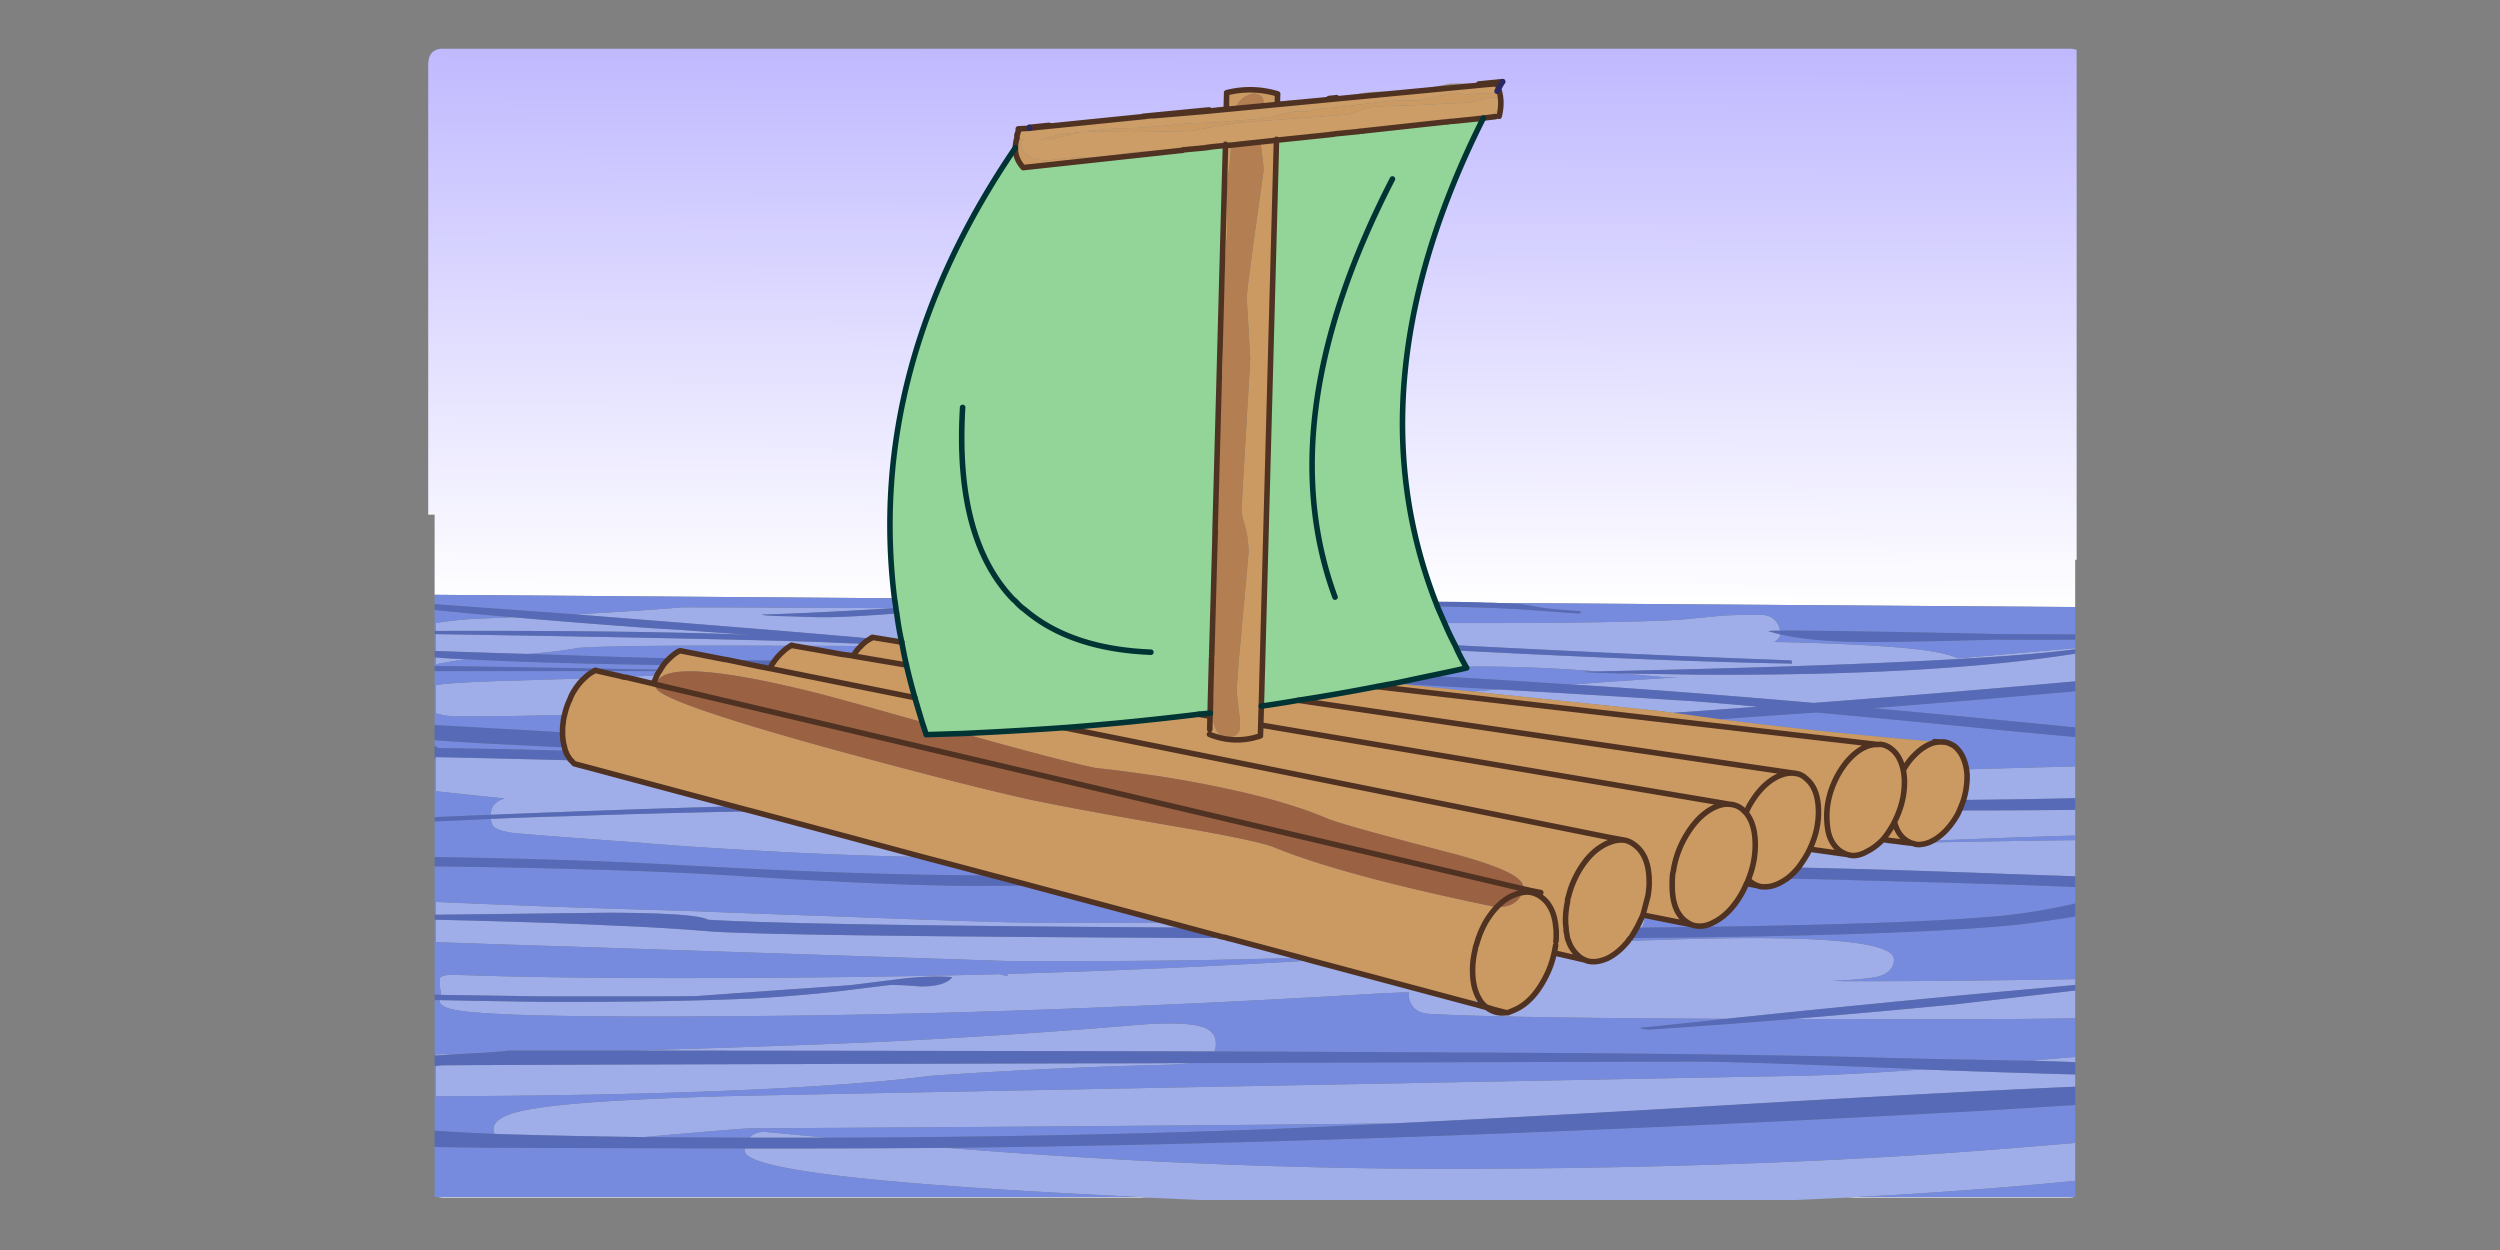 <svg xmlns="http://www.w3.org/2000/svg" width="900" height="450" viewBox="0 0 900 450"><rect x="0" y="0" width="900" height="450" fill="#808080" stroke="none"/><g><linearGradient id="a" gradientUnits="userSpaceOnUse" x1="422.607" y1="452.967" x2="420.142" y2="-142.88" gradientTransform="matrix(1 0 0 -1 29.04 379.34)"><stop offset="0" stop-color="#a399ff"/><stop offset=".49" stop-color="#fff"/></linearGradient><path fill="url(#a)" d="M540.934 29.394c-.49.839-.978 1.679-1.469 2.518 1.049 3.147 1.118 6.468.211 9.966l-1.26.104-4.405.524c-31.819 63.362-37.557 121.408-17.205 174.139 7.555 0 13.779.105 18.674.314 1.258 0 2.481.035 3.672.105l207.916 1.468V201.54h.524V17.96c-.728-.28-1.603-.42-2.623-.42H159.508c-3.567 0-5.35 1.958-5.35 5.874V185.28h2.307v28.848l165.537 1.258c-6.784-55.598 7.728-109.658 43.535-162.179 0-1.188.209-2.413.629-3.672-.77-.49-.734-.944.104-1.363.071-.35.175-.63.315-.839v-.944l3.986-.21v-.314l7.133-.735c2.937-.698 6.923-1.259 11.959-1.678 5.175-.63 10.42-1.049 15.735-1.259a176.98 176.98 0 0 0 6.084-.314l23.813-2.308c.489-.14.979-.245 1.468-.314.769-.42 1.958-.7 3.567-.839.349 0 .734-.036 1.153-.105l.106-4.931c6.153-1.538 12.272-1.398 18.357.42l-.104 2.937 1.259-.21c2.237-.28 4.3-.384 6.189-.314h.104c.209 0 .42-.035.629-.104.071-.07 1.678-.175 4.825-.314 2.237-.141 4.092-.245 5.561-.315l.84-.104 1.049-.104h.104l.733-.106c2.31-.349 5.489-.908 9.546-1.678 2.799-.42 5.807-.56 9.023-.42 3.217-.07 6.818-.314 10.804-.735 1.121-.139 4.932-.874 11.435-2.202 4.196-.07 7.659-.035 10.386.104l8.605-.843m204.035 401.778c.63 0 1.191-.071 1.679-.211h-78.782c-1.118.069-2.236.14-3.355.211h80.458m-587.139-.211c.488.14 1.049.211 1.678.211h254.179c-1.119-.071-2.238-.142-3.357-.211h-252.5M366.586 47.333c-.14.209-.245.49-.315.839h.105c0-.28.07-.56.21-.839z"/><path fill="#9FAEE8" d="M747.067 245.283v-9.966c-34.173 5.385-79.667 7.902-136.478 7.555-3.638-.07-10.525-.177-20.666-.316a186.345 186.345 0 0 0-5.876-.104c4.547.351 9.268.769 14.162 1.259 1.541.071 3.567.104 6.085.104a3048.68 3048.68 0 0 0-38.604 2.622c6.574.351 13.08.771 19.514 1.26 20.21 1.399 42.764 3.183 67.662 5.351a6835.753 6835.753 0 0 0 94.201-7.765m-38.919 33.569c.07 3.008-.348 6.051-1.258 9.128 13.511-.131 26.904-.34 40.177-.631v-11.433c-11.714.299-24.757.649-39.128 1.049.071.557.14 1.188.209 1.887m38.919-45.108v-.42c-11.701 1.049-25.759 2.27-42.17 3.671-2.519-1.118-6.366-2.061-11.54-2.831-8.463-1.188-22.31-2.099-41.541-2.728a946.257 946.257 0 0 0-13.112-.315c1.397-.838 2.131-1.747 2.202-2.727-1.608-.42-3.042-.804-4.301-1.153.349-.142 1.748-.212 4.196-.212-.139-.979-.454-1.852-.944-2.621-1.26-2.028-3.219-3.042-5.874-3.042-6.505-.07-11.646.07-15.422.42-8.181.77-12.447 1.188-12.798 1.259-14.547.909-43.114 1.329-85.706 1.258a102.028 102.028 0 0 0 3.778 7.972c48.673 2.519 89.027 4.336 121.056 5.457l.315 1.153c-27.694-.42-67.347-1.959-118.96-4.616a11.278 11.278 0 0 0-1.573-.104 98.103 98.103 0 0 0 3.146 5.979 41.12 41.12 0 0 1 4.092-.209c15.315.069 29.651.664 43.01 1.782 89.189-1.914 146.572-4.574 172.146-7.973m-16.364 148.124c1.327 0 2.692.032 4.092.104 4.423.108 8.515.247 12.272.42v-1.89c-5.862.48-11.316.934-16.364 1.366m16.364-15.318v-9.965l-42.694 4.932c-21.053 2.026-40.878 3.811-59.481 5.35h21.716c38.111.132 64.931.028 80.459-.317m0-51.086v-13.009c-17.327.224-34.88.502-52.66.84-1.121.42-2.203.664-3.252.733-.84.072-1.68-.069-2.518-.42l-.421-.104-1.469-.104c-2.866.07-5.77.14-8.705.209 2.167-.139 4.509-.278 7.027-.418l-7.238-.944c-1.748 1.817-3.601 3.217-5.559 4.196-1.681.978-3.287 1.502-4.828 1.573a7.96 7.96 0 0 1-2.516-.42l-13.429-1.889c-.278.562-.559 1.118-.84 1.68-1.049 1.817-2.131 3.461-3.251 4.93 22.658.489 47.766 1.258 75.32 2.307l24.339.84m-41.645-23.708c-.211.42-.385.806-.524 1.153-2.519 4.545-5.561 7.798-9.128 9.757 13.556-.61 30.653-1.241 51.298-1.889v-9.232c-13.284.14-27.167.211-41.646.211M285.077 413.443h-16.995v.838c0 6.225 40.808 11.435 122.422 15.631 6.784.351 13.393.7 19.826 1.049 1.12.069 2.239.14 3.357.211 6.294.278 12.414.56 18.358.838h214.211c6.155-.278 12.24-.56 18.254-.838 1.119-.071 2.237-.142 3.355-.211 28.384-1.483 54.785-3.44 79.202-5.874v-13.638c-25.429 2.207-47.946 3.887-67.558 5.036-49.861 2.866-103.153 4.301-159.87 4.301-53.431-.069-108.925-2.274-166.482-6.609a882.11 882.11 0 0 0-12.378-.944c-19.162.14-37.73.21-55.702.21m-24.863-18.778c-32.73.979-54.864 2.377-66.403 4.196-10.84 1.538-16.225 4.092-16.155 7.658-.07.07.07.629.42 1.679 14.617.489 32.485.872 53.605 1.153 23.568-2.099 36.437-3.147 38.604-3.147 99.098-.56 176.132-1.153 231.101-1.782 27.625-1.33 60.389-3.077 98.293-5.245 61.85-3.735 110.979-6.393 147.389-7.975v-4.405c-13.976-.346-32.333-.942-55.074-1.782-18.671 1.328-33.952 2.099-45.842 2.308-254.775 4.754-383.42 7.202-385.938 7.342m82.663-42.905c-1.888 2.309-5.735 3.428-11.539 3.357-6.084-.491-10.036-.631-11.854-.42l-16.994 2.099c-9.791 1.118-20.071 1.993-30.841 2.622-20.072.908-45.424 1.33-76.055 1.258-14.478-.209-26.891-.42-37.24-.629 0 .14-.036.315-.105.524.14 1.119 1.714 2.063 4.72 2.832 7.694 1.61 28.883 2.448 63.572 2.518 59.165.142 117.211-1.014 174.139-3.46 29.792-1.188 60.563-2.729 92.314-4.616 4.755-.281 9.511-.49 14.266-.629a3.465 3.465 0 0 0-.104.838c0 1.469.421 2.797 1.259 3.987 1.12 1.678 3.008 2.657 5.665 2.936 17.694.979 53.466 1.573 107.316 1.785a8976.23 8976.23 0 0 1 82.978-8.288c16.741-1.532 30.975-2.827 42.694-3.881v-2.098c-33.294.557-61.198.803-83.711.733a109.757 109.757 0 0 0-3.778-.104c8.208-.373 13.733-.897 16.575-1.573 3.776-1.05 5.665-3.112 5.665-6.19-.071-6.642-28.778-8.951-86.124-6.923-3.147.069-6.331.174-9.548.313-2.308 2.868-4.825 4.967-7.553 6.294-1.959.84-3.741 1.226-5.35 1.156-.909 0-1.817-.212-2.727-.632l-11.015-2.516c-.701 3.426-1.959 6.749-3.778 9.966-2.937 5.314-6.469 8.847-10.595 10.595-.838.351-1.608.664-2.308.944h-.629c-2.59.349-4.932-.28-7.029-1.889h-.104l-.733-.209-2.623-.735c-.771-.209-1.573-.421-2.413-.63l-57.276-15.315a3272.707 3272.707 0 0 1-54.445 2.832 3822.927 3822.927 0 0 1-54.759 1.993l-.21.841a88.105 88.105 0 0 0-2.727-.736c-40.982 1.05-85.006 1.504-132.073 1.365-26.365-.142-47.8-.524-64.305-1.153-3.217 0-4.931.454-5.14 1.362-.21.629-.105 2.271.314 4.932v.942c10.21.14 21.924.315 35.142.524 34.059.069 53.046.037 56.962-.104 13.427-.978 31.715-2.272 54.864-3.881.839-.071 6.784-.805 17.833-2.202 7.274-.91 13.743-1.155 19.407-.735m-158.088 61.579l1.889-.106h-3.777a15.11 15.11 0 0 0 1.888.106m-27.904-33.36a93.165 93.165 0 0 0 4.406-.315 518.41 518.41 0 0 0 4.09-.209c-2.796 0-5.629.035-8.497.104v.42m46.997-86.125c-8.811.209-17.868.525-27.169.945.139 1.327.489 2.271 1.049 2.831.839.84 2.868 1.539 6.084 2.099 2.167.348 17.413 1.538 45.737 3.566 11.33.978 24.513 1.888 39.548 2.728a1633.693 1633.693 0 0 0 63.152 2.518 27750.312 27750.312 0 0 0-61.368-16.471 3789.847 3789.847 0 0 0-67.033 1.784m-46.996-21.296v12.275c7.692.838 16.015 1.713 24.967 2.622-1.329.279-2.413.804-3.251 1.574-1.259.909-1.888 2.342-1.888 4.3 32.169-1.329 61.332-2.342 87.488-3.042a27066.38 27066.38 0 0 1-51.821-13.847l-5.561-1.469c-.209-.142-.454-.386-.733-.735l-.524-.525a9350.061 9350.061 0 0 0-48.677-1.153m0-33.358a20.398 20.398 0 0 1 3.251-.631c2.588-.488 5.071-.91 7.449-1.259a219.015 219.015 0 0 1-10.7-.629v2.519m112.771-10.701c-7.553-.49-16.015-1.084-25.387-1.783-3.637-.211-7.203-.42-10.7-.629-18.252-1.33-34.582-2.623-48.989-3.882-4.757.21-9.651.42-14.687.63-4.965.35-9.302.839-13.008 1.468v2.834c46.088-.14 83.678.313 112.771 1.362m15.315 3.775l.84.212c7.482 0 15.525.034 24.127.104a4.78 4.78 0 0 1 .839-.841 597.34 597.34 0 0 1-13.008-.524c-22.659-.838-69.62-1.817-140.884-2.936v6.083c8.113.28 19.127.631 33.044 1.049 7.623-.558 13.742-1.293 18.358-2.202 10.35-.699 35.807-.945 76.369-.733h.106c0-.072.07-.141.209-.212m134.381 151.061c3.637-.07 6.678-.279 9.126-.629-12.868.071-26.436.104-40.703.104-148.751.35-225.121.594-229.106.735-.56.069-1.155.139-1.784.209v10.91c55.109-.209 99.658-1.364 133.646-3.463 19.371-1.188 34.058-2.483 44.059-3.88 29.513-2.028 57.767-3.355 84.762-3.986m24.127-45.213c-.63-.14-1.189-.28-1.679-.42-104.413-.418-166.096-1.188-185.048-2.308-11.609-.979-23.744-1.713-36.401-2.202-15.246-.769-36.401-1.469-63.466-2.098v8.076c6.364.211 13.568.455 21.609.735 13.638.418 75.25 2.446 184.839 6.083 43.22.142 78.188-.28 104.904-1.258l-24.758-6.608m-20.98-5.559h-.105c-.629-.14-1.188-.28-1.678-.42-15.036.069-31.785.069-50.249 0-9.091-.072-31.996-.806-68.711-2.203-18.532-.631-37.485-1.329-56.856-2.098-27.065-.7-56.402-1.75-88.014-3.147v4.614l61.997-.733c21.19.069 33.185.91 35.982 2.519 20.63 1.329 78.188 2.271 172.669 2.831l-5.035-1.363m-98.818-101.546l.944.104a105.394 105.394 0 0 1-1.784-10.28c-11.749.91-20.491 1.364-26.226 1.364-2.377 0-6.294-.104-11.749-.314-6.854-.139-10.386-.35-10.595-.629 13.427-.42 29.197-1.189 47.311-2.308-21.889-.14-47.171-.245-75.844-.314-11.19.909-24.058 1.749-38.604 2.517 3.356.28 6.819.559 10.385.84a22848.86 22848.86 0 0 1 55.18 4.405 5448.568 5448.568 0 0 1 40.807 3.463v-.104a5.14 5.14 0 0 0 .524-.315l9.651 1.571m268.341 99.132v-.629l-.524-.211a137.265 137.265 0 0 1-2.205 4.616h1.785c.629-.977.944-2.237.944-3.776m-57.696 32.205v.106l.733.209v-.104l-.733-.211m.734.211a3.986 3.986 0 0 0-.629-.524 9.044 9.044 0 0 1-1.89-2.414l-3.251 1.469c.84.209 1.643.421 2.413.63l2.623.629.734.21m63.57-106.476c1.121.209 2.31.383 3.567.524a5239.735 5239.735 0 0 0 30.631-2.202c-16.224-1.47-25.806-2.237-28.742-2.31a7454.568 7454.568 0 0 0-64.515-3.88l-2.938.209c-2.237.211-4.405.385-6.503.524l68.5 7.135M275.321 407.462c-2.378 0-4.196.701-5.455 2.099h27.904c-7.833-.7-15.316-1.398-22.449-2.099m-40.179-161.339l.735-1.469c.21-.56.42-1.049.63-1.469-4.057.141-8.112.315-12.169.524l.735.104h.314l9.755 2.31m-78.257.524v10.07c1.888.701 4.301 1.084 7.239 1.153 10.35.072 23.393-.104 39.128-.524a25.715 25.715 0 0 1 1.993-5.77c.21-.629.49-1.258.84-1.887 1.258-2.237 2.657-4.057 4.196-5.456-10.421.351-20.736.666-30.946.944-11.819.422-19.303.911-22.45 1.47m79.726-3.461h-.104c-.21.42-.42.909-.63 1.469l-.735 1.469.84.209.629-3.147M437.186 378.51c.349-.769.524-1.679.524-2.728 0-3.286-1.888-5.384-5.665-6.294-3.707-1.049-10.315-1.295-19.826-.733-32.311 2.727-63.956 4.825-94.937 6.294-28.744 1.258-58.92 2.308-90.532 3.147 81.615.07 151.76.174 210.436.314m4.72-40.808h-.105c.489.14 1.049.28 1.679.42-.56-.14-1.084-.28-1.574-.42z"/><path fill="#768BDE" d="M747.067 261.858V248.85a5808.89 5808.89 0 0 1-72.803 6.085 9392.032 9392.032 0 0 1 72.803 6.923m-50.667 5.141h.942l1.573.104h.84c.278 0 .524.035.733.104 1.049.279 2.065.733 3.043 1.365 2.309 1.817 3.775 4.613 4.406 8.392 14.371-.399 27.414-.75 39.128-1.049v-10.597c-8.732-.767-18.139-1.64-28.22-2.623-26.086-2.585-47.73-4.65-64.933-6.188-11.47.769-23.046 1.573-34.725 2.412 24.131 3.079 49.87 5.771 77.213 8.08m50.667-33.675v-3.041c-9.46.065-19.077.065-28.849 0-20.77.558-35.841.838-45.212.838-13.429 0-24.128-.907-32.101-2.727-.071.979-.805 1.889-2.202 2.727 4.196.072 8.566.175 13.112.315 19.231.629 33.078 1.539 41.541 2.728 5.174.771 9.021 1.713 11.54 2.831 16.413-1.401 30.47-2.622 42.171-3.671m0-4.929v-9.861l-207.916-1.468c3.355.139 5.839.245 7.447.314 1.819.21 4.231.594 7.239 1.154 2.587.489 7.552.979 14.895 1.469.769.56.455.839-.944.839-.14 0-6.398-.454-18.775-1.363-6.926-.49-17.448-.874-31.578-1.153a405.196 405.196 0 0 0 2.623 5.979c42.592.071 71.159-.35 85.706-1.258.351-.07 4.617-.489 12.798-1.259 3.776-.35 8.917-.49 15.422-.42 2.655 0 4.614 1.014 5.874 3.042.49.77.806 1.643.944 2.621 6.225-.069 18.916.07 38.079.421 13.428.211 27.205.489 41.332.84a3209.2 3209.2 0 0 1 26.854.103m-.42 202.566h.42v-5.874c-24.417 2.434-50.818 4.391-79.202 5.874h78.782m.42-101.021c-9.025 1.451-16.614 2.5-22.763 3.147-25.807 2.516-71.578 4.057-137.318 4.614a1.88 1.88 0 0 0-.524.524c-.069.14-.177.315-.315.524 3.217-.14 6.4-.244 9.548-.313 57.346-2.028 86.053.281 86.124 6.923 0 3.078-1.889 5.141-5.665 6.19-2.842.676-8.367 1.2-16.575 1.573 1.213.013 2.471.047 3.778.104 22.513.069 50.417-.177 83.711-.733V329.94m-1.154-4.406c.381-.101.764-.207 1.153-.313v-5.877c-15.237-.67-39.783-1.438-73.641-2.307-11.331-.349-21.366-.595-30.108-.733a23.368 23.368 0 0 1-2.832 1.678c-1.889.908-3.602 1.33-5.141 1.258-.907.072-1.817-.069-2.727-.42l-3.881-.733c-.42.979-.84 1.89-1.26 2.728-2.937 5.456-6.469 9.197-10.595 11.226-1.819.979-3.532 1.434-5.141 1.362a7.814 7.814 0 0 1-2.832-.524l-16.889-3.356v.629c0 1.539-.315 2.799-.944 3.776 63.71-.629 107.035-2.063 129.975-4.301 7.762-.773 16.051-2.135 24.863-4.093m1.153-23.079v-1.678c-20.645.647-37.742 1.278-51.298 1.889h-.104c-.42.278-.838.487-1.258.629 17.781-.338 35.333-.616 52.66-.84M340.779 413.232c4.057.28 8.183.596 12.378.944 57.557 4.335 113.051 6.54 166.482 6.609 56.717 0 110.009-1.435 159.87-4.301 19.611-1.149 42.129-2.829 67.558-5.036v-13.637c-12.13.745-23.495 1.442-34.094 2.098-141.476 7.764-265.542 12.204-372.194 13.323m96.931-37.45c0 1.049-.175 1.959-.524 2.728 54.688.211 99.343.42 133.961.629 43.569.351 78.361.875 104.378 1.573 8.743.281 27.134.664 55.179 1.156 5.048-.433 10.502-.886 16.364-1.365V366.55c-15.528.345-42.349.449-80.46.316h-21.716a3339.936 3339.936 0 0 1-50.878 3.775c-2.098-.069-3.286-.28-3.564-.629a4250.185 4250.185 0 0 0 30.946-3.251c-53.851-.212-89.622-.806-107.316-1.785-2.657-.278-4.545-1.258-5.665-2.936a6.766 6.766 0 0 1-1.259-3.987c0-.281.035-.56.104-.838-4.755.139-9.511.348-14.266.629-31.752 1.887-62.523 3.428-92.314 4.616-56.927 2.446-114.974 3.602-174.139 3.46-34.688-.069-55.878-.907-63.572-2.518-3.006-.769-4.58-1.713-4.72-2.832.069-.209.105-.385.105-.524h-1.889v19.932h.42v-.42c2.868-.069 5.7-.104 8.497-.104 9.792-.489 15.666-.91 17.625-1.258h43.744c31.611-.84 61.788-1.89 90.532-3.147 30.981-1.469 62.626-3.567 94.937-6.294 9.511-.562 16.12-.315 19.826.733 3.776.91 5.664 3.008 5.664 6.294m166.585-131.968c-2.518 0-4.544-.033-6.085-.104-4.895-.49-9.615-.908-14.162-1.259-8.949-.211-13.498-.42-13.637-.629a96.129 96.129 0 0 1 4.511-.106c-13.358-1.118-27.694-1.713-43.01-1.782-1.327 0-2.692.069-4.092.209.072.069.142.176.211.315a900.16 900.16 0 0 1-13.219 2.832c17.415.979 34.374 2.028 50.878 3.146a3050.15 3050.15 0 0 1 38.605-2.622M428.479 382.706c-2.448.35-5.49.559-9.126.629-26.995.631-55.249 1.958-84.761 3.987-10.001 1.396-24.688 2.691-44.059 3.88-33.989 2.099-78.538 3.254-133.646 3.463v-10.91h-.42v23.289c6.134.427 13.337.812 21.61 1.154-.35-1.05-.49-1.608-.42-1.679-.07-3.566 5.315-6.12 16.155-7.658 11.54-1.819 33.673-3.217 66.403-4.196 2.518-.14 131.163-2.588 385.937-7.343 11.89-.209 27.171-.979 45.842-2.308-1.956-.14-3.915-.246-5.874-.315-40.002-1.678-65.46-2.518-76.37-2.518-8.182.001-68.605.174-181.271.525m-160.397 31.575v-.838c-33.149-.07-60.284-.14-81.404-.211l-1.889.106a15.11 15.11 0 0 1-1.888-.106c-10.359-.068-19.171-.173-26.436-.313v18.042H410.33c-6.433-.349-13.042-.698-19.826-1.049-81.614-4.196-122.422-9.406-122.422-15.631M156.465 273.187v20.98c6.859-.311 13.607-.59 20.247-.838 0-1.958.629-3.391 1.888-4.3.839-.771 1.923-1.295 3.251-1.574a3445.566 3445.566 0 0 1-24.967-2.622v-12.275l-.419.629m7.659-15.316c-2.938-.069-5.351-.452-7.239-1.153v-10.07c3.147-.56 10.63-1.049 22.45-1.469 10.21-.278 20.525-.594 30.946-.944 1.119-1.119 2.307-1.994 3.566-2.623h-57.382v19.407c6.786.358 13.604.744 20.456 1.153 9.162.492 17.694.979 25.597 1.47v-.734c0-.909.069-1.784.21-2.622.07-1.049.245-2.028.524-2.938-15.735.419-28.778.595-39.128.523m-7.659 8.604v1.887c.775.63 1.23.945 1.365.945 13.707.139 28.953.454 45.737.944a5.54 5.54 0 0 1-.314-1.153c-9.441-.492-19.757-1.017-30.946-1.574-5.514-.34-10.793-.691-15.842-1.049m.42-38.185h-.42v6.083h.42v-6.083m0-1.153v-2.834c3.707-.629 8.043-1.119 13.008-1.468 5.035-.21 9.93-.42 14.687-.63-10.363-.869-19.734-1.743-28.115-2.623v7.555h.42m80.88 13.95c0-.069.036-.14.105-.209.07-.142.14-.243.21-.315l.734-1.153c-29.582-.42-53.325-1.119-71.229-2.099a186.63 186.63 0 0 0-7.449 1.259c-1.188.139-2.272.35-3.251.631v-2.519c-.14-.01-.28-.01-.42 0v3.043c17.022.214 44.122.668 81.3 1.362m83.818-22.134h.944a63.614 63.614 0 0 0-.524-3.567l-165.537-1.258v3.356c11.553.852 28.442 2.076 50.668 3.672 14.546-.769 27.414-1.608 38.604-2.517 28.673.069 53.955.174 75.845.314m49.514 99.866c-8.743.07-16.365.106-22.869.106-19.443-.139-47.451-1.364-84.027-3.671-26.423-1.675-62.335-2.793-107.735-3.358v17.413h.42v-4.614c31.611 1.397 60.948 2.447 88.014 3.147 19.371.769 38.324 1.467 56.856 2.098 36.716 1.397 59.621 2.131 68.711 2.203 18.463.069 35.213.069 50.249 0l-.839-.315a7.959 7.959 0 0 1-.63-.104l-48.15-12.905m-8.498 32.627l.21-.841a3851.805 3851.805 0 0 0 54.759-1.993 3272.707 3272.707 0 0 0 54.445-2.832c-1.261-.35-2.519-.698-3.776-1.049-26.716.978-61.684 1.399-104.904 1.258-109.588-3.637-171.201-5.665-184.839-6.083-8.042-.28-15.246-.524-21.609-.735v-8.076c-.14-.035-.28-.072-.42-.104v27.063c.71.012 1.444.047 2.204.104v-.942c-.42-2.66-.524-4.303-.314-4.932.209-.908 1.923-1.362 5.14-1.362 16.504.629 37.94 1.012 64.305 1.153 47.067.139 91.091-.315 132.073-1.365.838.212 1.748.455 2.726.736m-5.349-36.299a7197.8 7197.8 0 0 0-24.967-6.607c-20.771-.42-41.822-1.26-63.152-2.518-15.036-.84-28.219-1.75-39.548-2.728-28.324-2.028-43.569-3.219-45.737-3.566-3.217-.56-5.245-1.259-6.084-2.099-.56-.56-.91-1.504-1.049-2.831l-20.247.942v12.799c33.537.494 63.295 1.474 89.273 2.937 40.771 2.309 77.383 3.532 109.833 3.671h1.678m146.863-68.919l26.017 2.728c2.098-.14 4.266-.313 6.503-.524l2.938-.209c-12.309-.701-24.128-1.367-35.458-1.995m182.635 57.171l-1.678-.209c-2.519.14-4.86.279-7.027.418 2.936-.069 5.839-.138 8.705-.209M269.866 409.561c1.259-1.397 3.077-2.099 5.455-2.099 7.133.701 14.616 1.399 22.449 2.099 54.829-.14 107.7-1.153 158.613-3.041 13.077-.559 28.077-1.26 45.003-2.098-54.969.629-132.003 1.223-231.101 1.782-2.167 0-15.036 1.049-38.604 3.147 11.749.07 24.478.139 38.185.21m-33.255-166.689c-.07.069-.104.174-.104.313h.104v-.313m-.104.314c0-.14.035-.244.104-.313.28-.492.56-.91.839-1.261h-22.029l7.868 1.785 1.049.313c4.057-.209 8.112-.384 12.169-.524m41.016-3.252h-4.196l3.882.733c.139-.278.245-.524.314-.733m29.269-3.881l.314.104v-.104h-.314m-25.387-1.049c1.049-1.049 2.133-1.889 3.251-2.518-40.562-.212-66.019.034-76.369.733-4.616.909-10.735 1.645-18.358 2.202 4.126.069 8.567.211 13.323.42a3877.4 3877.4 0 0 0 37.765 1.153 15.592 15.592 0 0 1 3.461-2.622c.14 0 .28-.033.42-.104l16.05 3.146h.21l.629.104c6.435.14 12.133.246 17.099.316a19.636 19.636 0 0 1 2.519-2.83m4.406-2.518l10.175 1.782 6.924 1.26h4.615a14.288 14.288 0 0 1 2.414-2.938c-8.603-.069-16.646-.104-24.128-.104z"/><path fill="#4360D1" fill-opacity=".678" d="M747.067 248.851v-3.567a6821.143 6821.143 0 0 1-94.201 7.764c-24.898-2.168-47.452-3.951-67.662-5.351a868.279 868.279 0 0 0-19.514-1.26 4419.401 4419.401 0 0 0-50.878-3.146c-4.266.909-8.566 1.819-12.902 2.729l2.203.209c11.33.629 23.148 1.295 35.458 1.994a7454.568 7454.568 0 0 1 64.515 3.88c2.937.072 12.519.84 28.742 2.31a5154.051 5154.051 0 0 1-30.631 2.202c5.594.769 11.261 1.539 16.993 2.308a7167.597 7167.597 0 0 1 34.725-2.412c17.202 1.537 38.847 3.603 64.933 6.188 10.081.983 19.487 1.856 28.22 2.623v-3.461a9342.972 9342.972 0 0 0-72.803-6.923 5884.853 5884.853 0 0 0 72.802-6.087m0-13.534v-1.573c-25.574 3.398-82.957 6.059-172.146 7.972-1.538 0-3.042.037-4.511.106.139.209 4.688.418 13.637.629 1.75 0 3.709.035 5.876.104 10.141.14 17.028.246 20.666.316 56.811.349 102.306-2.169 136.478-7.554m0-5.034v-1.889c-8.706-.07-17.655-.104-26.854-.104a4528.896 4528.896 0 0 0-41.332-.84c-19.163-.351-31.854-.49-38.079-.421-2.448 0-3.848.07-4.196.212 1.259.35 2.692.733 4.301 1.153 7.973 1.819 18.672 2.727 32.101 2.727 9.371 0 24.442-.28 45.212-.838 9.77.066 19.387.066 28.847 0m0 126.302v-1.992c-11.72 1.054-25.953 2.349-42.694 3.881a8983.142 8983.142 0 0 0-82.978 8.288 4256.042 4256.042 0 0 1-30.946 3.251c.278.349 1.467.56 3.564.629a3365.806 3365.806 0 0 0 50.878-3.775 4452.783 4452.783 0 0 0 59.481-5.35l42.695-4.932m0-31.364c-.39.106-.772.213-1.153.313-8.813 1.958-17.101 3.32-24.861 4.091-22.939 2.237-66.265 3.672-129.975 4.301h-1.785c0 .072-.032.104-.104.104a35.9 35.9 0 0 1-2.202 3.672c65.74-.558 111.512-2.099 137.318-4.614 6.148-.647 13.737-1.696 22.763-3.147v-4.72m-.001-5.877v-3.88l-24.337-.841c-27.555-1.049-52.662-1.817-75.32-2.307a24.396 24.396 0 0 1-4.092 3.987c8.742.139 18.777.385 30.108.733 33.858.869 58.404 1.638 73.641 2.308m0-27.799v-4.196c-13.272.291-26.666.5-40.177.631a69.21 69.21 0 0 1-1.469 3.776c14.48 0 28.363-.071 41.646-.211M268.082 413.443h16.995c17.973 0 36.541-.07 55.703-.211 106.651-1.119 230.718-5.56 372.194-13.322 10.599-.655 21.964-1.353 34.094-2.098v-6.61c-36.409 1.582-85.539 4.239-147.389 7.975-37.904 2.168-70.668 3.915-98.293 5.245a6774.606 6774.606 0 0 1-45.003 2.098c-50.913 1.888-103.784 2.901-158.613 3.041h-27.904c-13.707-.07-26.436-.14-38.185-.209-21.12-.281-38.988-.664-53.605-1.153-8.273-.343-15.476-.728-21.61-1.154v5.875c7.264.141 16.077.245 26.436.313h3.777c21.119.071 48.254.14 81.403.21m119.693-30.632c14.268 0 27.835-.033 40.703-.104 112.666-.351 173.09-.524 181.271-.524 10.91 0 36.368.84 76.37 2.518 1.959.069 3.918.176 5.874.315 22.741.84 41.099 1.437 55.074 1.782v-4.404c-3.758-.173-7.85-.312-12.272-.42a79.618 79.618 0 0 0-4.092-.104c-28.045-.492-46.436-.875-55.179-1.156-26.017-.698-60.809-1.223-104.378-1.573-34.618-.209-79.273-.418-133.961-.629-58.676-.14-128.82-.244-210.436-.313h-43.744c-1.958.348-7.833.769-17.625 1.258-1.258.069-2.623.14-4.09.209-1.469.14-2.937.246-4.406.315h-.42v3.776h.42c.629-.07 1.224-.14 1.784-.209 3.987-.144 80.356-.388 229.107-.737m158.824-165.432c-1.608-.07-4.092-.175-7.447-.314a61.694 61.694 0 0 0-3.672-.105c-4.895-.209-11.119-.314-18.674-.314.211.49.42 1.049.629 1.679 14.13.279 24.652.664 31.578 1.153 12.377.91 18.636 1.363 18.775 1.363 1.399 0 1.713-.279.944-.839-7.343-.49-12.308-.979-14.895-1.469-3.007-.559-5.419-.944-7.238-1.154M157.83 269.307c-.134 0-.589-.315-1.365-.945v4.825l.42-.629c16.575.351 32.799.735 48.675 1.153a4.367 4.367 0 0 1-.84-1.153l-.839-1.362c0-.14-.035-.28-.104-.42a3.809 3.809 0 0 0-.21-.524c-16.784-.491-32.03-.807-45.737-.945m-1.365-8.288v5.456c5.048.358 10.328.709 15.841 1.049 11.189.558 21.505 1.082 30.946 1.574-.49-1.61-.734-3.428-.734-5.456-7.903-.49-16.435-.978-25.597-1.47-6.851-.409-13.67-.795-20.456-1.153m57.907-19.721l1.049.313h22.029l.105-.209.104-.104c0-.139.035-.211.104-.211-37.178-.694-64.277-1.147-81.299-1.362v1.887h57.382l.105-.104.421-.21m56.543 50.771a234.397 234.397 0 0 1-6.714-1.782c-26.156.7-55.319 1.713-87.488 3.042-6.64.248-13.388.527-20.247.838v1.574l20.247-.942c9.301-.42 18.358-.736 27.169-.945 21.47-.768 43.814-1.365 67.033-1.785m-32.101-52.66c.7-.91 1.434-1.713 2.204-2.414a3876.442 3876.442 0 0 1-37.765-1.153 492.364 492.364 0 0 0-13.323-.42 7739.24 7739.24 0 0 1-33.044-1.049h-.42v2.309c.14-.01.28-.01.42 0 3.288.281 6.854.49 10.7.629 17.903.979 41.646 1.678 71.228 2.098m71.964-7.659a11.948 11.948 0 0 1 2.727-1.887 5448.568 5448.568 0 0 0-40.807-3.463 23286.474 23286.474 0 0 0-55.18-4.405c-3.566-.281-7.028-.56-10.385-.84-22.226-1.596-39.116-2.82-50.668-3.672v2.098c8.381.88 17.751 1.754 28.115 2.623 14.407 1.259 30.736 2.553 48.989 3.882 3.498.209 7.063.418 10.7.629 9.372.699 17.833 1.293 25.387 1.783-29.093-1.049-66.683-1.502-112.771-1.362h-.42v1.153h.42c71.264 1.118 118.226 2.098 140.884 2.936 4.057.212 8.393.386 13.009.525m131.023 105.952l-.944-.313-.839-.104-12.484-3.358c-94.482-.56-152.039-1.502-172.669-2.831-2.798-1.608-14.792-2.449-35.982-2.519l-61.997.733h-.42v1.681c.14.032.28.069.42.104 27.065.629 48.22 1.329 63.466 2.098 12.658.489 24.792 1.224 36.401 2.202 18.952 1.119 80.635 1.889 185.048 2.307m-110.463 17.415c5.804.07 9.651-1.049 11.539-3.357-5.664-.42-12.133-.175-19.407.735-11.05 1.397-16.995 2.131-17.833 2.202a17225.782 17225.782 0 0 0-54.864 3.881c-3.917.142-22.904.174-56.962.104a16307.25 16307.25 0 0 0-35.142-.524 36.352 36.352 0 0 0-2.204-.104v1.993h1.889c10.35.209 22.763.42 37.24.629 30.631.072 55.982-.35 76.055-1.258 10.77-.629 21.05-1.504 30.841-2.622l16.994-2.099c1.819-.211 5.77-.071 11.854.42m25.912-39.97h-1.678c-32.45-.139-69.062-1.362-109.833-3.671-25.978-1.463-55.736-2.442-89.273-2.937v3.356c45.4.565 81.312 1.684 107.735 3.358 36.577 2.307 64.584 3.532 84.027 3.671 6.503 0 14.126-.036 22.869-.106a2389.117 2389.117 0 0 0-13.847-3.671m287.957-76.262l-.315-1.153c-32.028-1.121-72.383-2.938-121.056-5.457.278.632.557 1.261.838 1.89.56 0 1.084.035 1.573.104 51.613 2.657 91.266 4.196 118.96 4.616m-367.684 1.049c.42-.771.874-1.469 1.363-2.098a2321.18 2321.18 0 0 1-17.099-.316l11.539 2.414h4.197m25.387-4.406l3.881.524h.314c.14-.139.28-.315.419-.524h-4.614m-18.043-13.638c5.455.21 9.372.314 11.749.314 5.735 0 14.477-.454 26.226-1.364a17.447 17.447 0 0 1-.314-1.888h-.944c-18.113 1.119-33.883 1.888-47.311 2.308.208.281 3.74.491 10.594.63m156.934 115.812h.105c-.36-.106-.709-.213-1.049-.313l.944.313z"/><path fill="#CB9A62" d="M698.393 267.104h.523l-1.573-.104 1.05.104m.523 0h-.523c-1.537 0-3.078.42-4.614 1.258a17.96 17.96 0 0 0-4.512 3.463c-1.539 1.469-2.901 3.286-4.092 5.454a24.37 24.37 0 0 1 .42 3.463c.14 5.104-1.049 10.14-3.567 15.106v.104c.699 2.866 2.028 5.001 3.987 6.398a6.55 6.55 0 0 0 1.153.733c.209.069.42.177.629.315.158.078.298.115.42.104l.421.104c.838.351 1.678.492 2.518.42 1.049-.069 2.131-.313 3.252-.733.42-.142.838-.351 1.258-.629h.104c3.567-1.959 6.609-5.212 9.128-9.757a15.3 15.3 0 0 1 .524-1.153 69.21 69.21 0 0 0 1.469-3.776c.91-3.077 1.328-6.12 1.258-9.128a73.018 73.018 0 0 0-.209-1.887c-.631-3.778-2.098-6.574-4.406-8.392a10.622 10.622 0 0 0-3.043-1.365l-1.467-.104h-.108m.841.002h-.733l1.467.104a2.36 2.36 0 0 0-.734-.104m-2.414-.105h-.943c-27.344-2.309-53.082-5.001-77.21-8.078a5277.966 5277.966 0 0 1-16.993-2.308 50.245 50.245 0 0 1-3.567-.524l-68.5-7.134-26.017-2.728-2.203-.209c-2.098.349-4.195.733-6.294 1.153l180.537 20.876c.278-.069.524-.106.733-.106 1.399.14 2.692.664 3.883 1.574 2.237 1.68 3.707 4.266 4.405 7.763 1.19-2.168 2.553-3.985 4.092-5.454a17.983 17.983 0 0 1 4.512-3.463c1.536-.838 3.077-1.258 4.614-1.258l-1.049-.104m-365.06 41.541a7197.8 7197.8 0 0 1 24.967 6.607c4.545 1.188 9.162 2.414 13.847 3.672l48.15 12.904c.203.043.413.077.63.104.8.215 1.64.461 2.517.735h.105l5.035 1.362 12.484 3.358.839.104c.34.101.689.207 1.049.313.489.14 1.014.28 1.573.42l24.758 6.609c1.258.351 2.516.699 3.776 1.049l57.276 15.315 3.251-1.469c-1.608-2.657-2.411-6.083-2.411-10.279 0-2.518.313-5.036.942-7.554.069-.699.246-1.33.524-1.888 0-.211.037-.35.106-.42l.418-1.469c0-.069.037-.104.106-.104 0-.28.07-.489.209-.629l.104-.42c.351-.91.736-1.817 1.154-2.728l.735-1.469c1.329-2.379 2.797-4.407 4.405-6.085h-.105c-36.716-7.553-63.361-14.722-79.935-21.505-4.057-1.679-16.365-4.267-36.927-7.764-25.736-4.475-43.219-7.729-52.452-9.755-15.944-3.567-39.198-9.513-69.76-17.833-42.38-11.681-63.57-19.163-63.57-22.45 0-.278.035-.559.104-.84l-.209-.104-.84-.209-9.755-2.309h-.314l-.735-.104-1.049-.313-7.868-1.785-1.049-.313-.419.209-.105.104c-1.259.629-2.447 1.504-3.566 2.623-1.539 1.399-2.938 3.219-4.196 5.456-.35.629-.63 1.258-.84 1.887a25.698 25.698 0 0 0-1.993 5.77c-.28.91-.455 1.89-.524 2.938-.141.838-.21 1.713-.21 2.622v.734c0 2.028.245 3.846.734 5.456.07.418.174.803.314 1.153.07.14.141.313.21.524.07.14.104.28.104.42l.839 1.362c.21.42.489.806.84 1.153l.524.525c.28.35.524.594.733.735l5.561 1.469c17.203 4.614 34.478 9.23 51.821 13.847 2.238.629 4.476 1.225 6.714 1.782a30419.302 30419.302 0 0 1 61.374 16.477m-.315-48.57a972.724 972.724 0 0 1-2.623-8.813l-52.137-10.49-3.882-.733-11.539-2.414-.629-.104h-.21l-16.05-3.146a.918.918 0 0 1-.42.104 15.57 15.57 0 0 0-3.461 2.622 18.516 18.516 0 0 0-2.204 2.414l-.734 1.153a1.24 1.24 0 0 0-.21.315c-.069.069-.105.14-.105.209-.069 0-.104.072-.104.211l-.104.104-.105.209a9.877 9.877 0 0 0-.839 1.261v.313l-.629 3.146.209.104c1.469-7.343 21.296-6.188 59.48 3.463 6.363 1.679 18.463 5.038 36.296 10.072m110.882 24.231c14.196 3.078 25.875 6.575 35.038 10.491 3.706 1.54 17.938 5.525 42.694 11.959 18.465 4.755 27.694 8.917 27.694 12.483v.841l2.728.629 3.672.733-3.672-.733-2.728-.629a7.832 7.832 0 0 1-.313 1.362 8.852 8.852 0 0 1 3.041-.104l.42.104c1.539.35 2.973 1.12 4.301 2.309.491.418.944.91 1.364 1.467 1.75 2.238 2.762 5.245 3.043 9.023.069.418.104.873.104 1.362v2.414c-.07 0-.07.035 0 .104l-.104.944.104-.944c-.07-.069-.07-.104 0-.104v-1.364-1.05c0-.489-.035-.944-.104-1.362-.281-3.778-1.293-6.785-3.043-9.023a9.145 9.145 0 0 0-1.364-1.467c-1.328-1.188-2.762-1.959-4.301-2.309l-.42-.104a8.877 8.877 0 0 0-3.041.104 6.327 6.327 0 0 1-1.784 2.833c-1.608 1.606-4.055 2.412-7.343 2.412-1.608 1.678-3.076 3.706-4.405 6.085l-.735 1.469a46.42 46.42 0 0 0-1.154 2.728l-.104.42c-.139.14-.209.349-.209.629-.069 0-.106.035-.106.104l-.418 1.469c-.069.07-.106.209-.106.42a5.386 5.386 0 0 0-.524 1.888 31.063 31.063 0 0 0-.942 7.554c0 4.196.803 7.622 2.411 10.279a9.024 9.024 0 0 0 1.89 2.414c.209.139.42.313.629.524l2.727.838 4.407 1.155h.629c.699-.28 1.47-.594 2.308-.944 4.126-1.748 7.658-5.28 10.595-10.595 1.819-3.217 3.077-6.54 3.778-9.966 0-.069.032-.176.104-.315l.42-2.414-.42 2.414a.772.772 0 0 0-.104.315l11.015 2.516c-.91-.348-1.785-.942-2.623-1.782a12.493 12.493 0 0 1-2.833-3.987l-.421-1.153a5.914 5.914 0 0 1-.313-.733c-.072-.42-.142-.84-.212-1.26l-.209-1.259c-.069-.069-.104-.139-.104-.209v-1.049a18.472 18.472 0 0 1-.211-2.833c0-2.237.246-4.478.736-6.715v-.629c.069-.42.174-.805.313-1.153l-.418-1.469c0-2.866 2.972-7.624 8.917-14.267 3.846-4.405 6.434-5.839 7.762-4.301 1.329-.351 2.59-.455 3.778-.315l-5.666-1.049-195.958-39.443c-12.028.84-24.163 1.539-36.4 2.099.279.069.594.139.943.209 21.331 6.016 36.891 10.072 46.682 12.17 17.828 1.958 34.019 4.544 48.565 7.76m121.791 38.606a5.595 5.595 0 0 0-.313 1.153v.629a31.319 31.319 0 0 0-.736 6.715c0 .979.07 1.924.211 2.833v1.049c0 .07.035.14.104.209l.209 1.259c.07.42.14.84.212 1.26.069.209.174.453.313.733l.421 1.153a12.493 12.493 0 0 0 2.833 3.987c.838.84 1.713 1.435 2.623 1.782.909.42 1.817.632 2.727.632 1.608.069 3.391-.316 5.35-1.156 2.728-1.327 5.245-3.426 7.553-6.294a5.14 5.14 0 0 0 .315-.524 1.88 1.88 0 0 1 .524-.524 35.72 35.72 0 0 0 2.202-3.672c.072 0 .104-.032.104-.104a135.344 135.344 0 0 0 2.205-4.616.9.9 0 0 1 .104-.418l1.678-6.4c.209-1.328.349-2.655.42-3.985v-.524-.524c0-5.805-1.504-10.037-4.512-12.692-1.258-1.119-2.551-1.854-3.88-2.205a2.93 2.93 0 0 0-.629-.104c-1.188-.14-2.449-.035-3.778.315-.699.209-1.468.49-2.308.838-4.195 1.89-7.763 5.491-10.699 10.806-1.468 2.724-2.552 5.52-3.253 8.389m-129.029-66.089v1.153l.104-1.153h-.104m0 1.153v-1.153c-1.354.144-2.718.283-4.091.42l4.091.733m1.364-41.855a.92.92 0 0 1 0-.21v-.525-2.937c.14-4.896.279-8.707.42-11.435.069-2.798.104-5.909.104-9.336l-.21 4.091-1.049 39.339v.629l-.104.42v.104c.025.188.025.363 0 .524.009.104.009.209 0 .313.009.175.009.349 0 .524.005.16.005.3 0 .421l-.42 13.741c.047.104.082.175.105.211.205-6.714.415-13.254.629-19.618v-1.153c.052-.401.087-.786.104-1.153.071-.7.106-1.295.106-1.782.069-1.681.104-3.114.104-4.302v-1.155-1.153c.017-1.157.052-2.451.105-3.882a12.27 12.27 0 0 1 .106-1.676m17.099-162.704c.558 4.477.838 7.134.838 7.973 0 .069-1.014 7.308-3.042 21.715-2.028 14.687-3.042 22.763-3.042 24.232l1.259 22.03-3.147 53.92c0 1.398.42 3.497 1.259 6.294.839 2.658 1.259 5.909 1.259 9.756 0 .07-.489 5.595-1.469 16.575-.07.559-.141 1.188-.21 1.888a57.581 57.581 0 0 0-.314 3.882c-.07.559-.141 1.153-.21 1.784a71.238 71.238 0 0 0-.419 5.244 109.46 109.46 0 0 0-.21 1.784c-.14 1.748-.279 3.428-.42 5.034-.07.562-.139 1.155-.21 1.784-.07.978-.139 1.925-.209 2.832 0 .489-.036.979-.105 1.469-.28 3.637-.419 6.049-.419 7.239v.104c0 .979.384 4.475 1.153 10.49v.42c0 1.608-.035 2.551-.104 2.831-.56 1.89-2.134 2.834-4.72 2.834-2.588 0-4.302-2.448-5.141-7.344l-.21-.84c-.21-2.167-.349-3.88-.419-5.141l-.105 4.616-.104 1.153-.105 4.721.105-4.721-4.091-.733a1072.885 1072.885 0 0 1-48.465 4.825l195.958 39.443 5.666 1.049c.139 0 .348.035.629.104 1.329.351 2.622 1.086 3.88 2.205 3.008 2.655 4.512 6.888 4.512 12.692v1.048a38.965 38.965 0 0 1-.42 3.985l-1.678 6.4a.9.9 0 0 0-.104.418l.524.211 16.889 3.356a11.83 11.83 0 0 1-2.622-1.678c-2.867-2.519-4.301-6.643-4.301-12.38 0-1.188.032-2.377.104-3.564.069-.632.174-1.188.313-1.681.562-3.915 1.854-7.761 3.883-11.539 3.006-5.454 6.537-9.195 10.595-11.224 2.098-1.049 4.057-1.469 5.874-1.258l-168.894-28.535-.104 3.883c-6.154 2.098-12.274 1.922-18.358-.524 6.084 2.446 12.204 2.622 18.358.524l.104-3.883.211-6.818 5.454-203.721-5.77.629c.068.634.175 1.368.314 2.208m-10.91-1.05l-1.994.105-3.251 120.324v1.153c.419-7.482.629-13.357.629-17.623 0-5.131.28-9.851.839-14.162l.106-.734c.559-4.476.839-8.532.839-12.168l-.314-5.455c.794-22.244 1.283-34.167 1.468-35.772.42-4.615.49-9.091.21-13.427-.28-4.335 0-9.021.839-14.057.349-3.008.558-5.736.629-8.184m-1.994.106l1.994-.105c0-.28.035-.524.104-.733l-2.098.419v.419m187.567 265.718l3.881.733a9.086 9.086 0 0 1-2.519-1.467 6.729 6.729 0 0 1-.733-.631c-.141.492-.35.945-.629 1.365m-86.545 46.473l-4.407-1.155-2.622-.733c2.098 1.607 4.44 2.236 7.029 1.888m-7.133-1.994v.104h.104l2.622.733-2.726-.837m-.734-.104v-.106l-2.623-.629 2.623.735m105.531-82.873c-3.915 1.958-7.309 5.488-10.177 10.595a76.394 76.394 0 0 0-1.153 2.411c2.239 2.659 3.358 6.505 3.358 11.539 0 4.267-.841 8.462-2.519 12.589.209.211.453.42.733.631a9.071 9.071 0 0 0 2.519 1.467c.909.351 1.819.492 2.727.42 1.539.072 3.252-.35 5.141-1.258a23.24 23.24 0 0 0 2.832-1.678 24.396 24.396 0 0 0 4.092-3.987 46.24 46.24 0 0 0 3.251-4.93c.281-.562.562-1.118.84-1.68 2.168-4.545 3.217-9.161 3.147-13.847-.069-5.314-1.539-9.162-4.405-11.539-1.188-1.119-2.483-1.75-3.883-1.89a2.335 2.335 0 0 0-.733-.104c-1.817-.139-3.743.281-5.77 1.261m-16.259 10.07a3.355 3.355 0 0 0-.84-.104c-1.817-.211-3.776.209-5.874 1.258-4.058 2.028-7.589 5.77-10.595 11.224-2.028 3.778-3.321 7.624-3.883 11.539a10.2 10.2 0 0 0-.313 1.681 58.895 58.895 0 0 0-.104 3.564c0 5.737 1.434 9.861 4.301 12.38a11.83 11.83 0 0 0 2.622 1.678 7.793 7.793 0 0 0 2.832.524c1.608.071 3.321-.383 5.141-1.362 4.126-2.028 7.658-5.77 10.595-11.226.42-.838.84-1.748 1.26-2.728.278-.42.487-.873.629-1.364 1.678-4.127 2.519-8.322 2.519-12.589 0-5.034-1.119-8.88-3.358-11.539-.351-.349-.699-.698-1.049-1.049-1.191-1.049-2.484-1.678-3.883-1.887m64.199 13.741a2.644 2.644 0 0 0-.629-.315 6.513 6.513 0 0 1-1.153-.733c-1.959-1.397-3.288-3.532-3.987-6.398-1.329 2.448-2.727 4.546-4.195 6.294l7.238.944 1.678.209 1.469.104c-.123.011-.263-.026-.421-.105m-11.644-35.351c-1.678-.139-3.495.279-5.454 1.259-3.778 2.098-6.958 5.63-9.548 10.595-2.585 5.105-3.741 10.246-3.46 15.422.069 1.536.243 2.971.524 4.301.698 2.866 2.063 5.07 4.091 6.607a10.21 10.21 0 0 0 2.623 1.364 7.96 7.96 0 0 0 2.516.42c1.541-.071 3.147-.596 4.828-1.573 1.958-.979 3.811-2.379 5.559-4.196 1.469-1.748 2.866-3.846 4.195-6.294v-.104c2.519-4.967 3.707-10.003 3.567-15.106a24.37 24.37 0 0 0-.42-3.463c-.698-3.497-2.168-6.083-4.405-7.763-1.19-.91-2.483-1.435-3.883-1.574a3.027 3.027 0 0 0-.733.105m-5.454 1.259c1.959-.979 3.776-1.397 5.454-1.259l-180.537-20.876a770.54 770.54 0 0 1-28.219 4.93l178.229 26.226c.281 0 .524.035.733.104 1.399.14 2.694.771 3.883 1.89 2.866 2.377 4.336 6.225 4.405 11.539.069 4.686-.979 9.302-3.147 13.847l13.429 1.889a10.272 10.272 0 0 1-2.623-1.364c-2.027-1.537-3.393-3.741-4.091-6.607a26.607 26.607 0 0 1-.524-4.301c-.281-5.176.875-10.316 3.46-15.422 2.59-4.966 5.77-8.499 9.548-10.596m-249.984 62.837c.49.14 1.049.28 1.678.42a63.607 63.607 0 0 0-2.517-.735l.839.315m-91.369-80.987a238.646 238.646 0 0 1-3.042-11.748l-19.197-3.252-.314-.104-3.881-.524-6.924-1.26-10.175-1.782-.84-.212c-.14.07-.209.14-.209.212h-.106c-1.118.629-2.202 1.469-3.251 2.518a19.483 19.483 0 0 0-2.518 2.832 15.446 15.446 0 0 0-1.363 2.098 5.81 5.81 0 0 1-.314.733l52.134 10.489m-4.721-20.036l-.944-.104-9.651-1.573c-.21.14-.384.246-.524.315v.104a11.917 11.917 0 0 0-2.727 1.887c-.351.281-.63.562-.839.841-.91.84-1.714 1.819-2.414 2.938a3.321 3.321 0 0 1-.419.524v.104l19.197 3.252c-.63-2.799-1.19-5.56-1.679-8.288m129.45 23.079l-.211 6.818 168.894 28.535c.28 0 .56.032.84.104 1.399.209 2.692.838 3.881 1.887.35.351.698.7 1.049 1.049.351-.769.735-1.573 1.153-2.411 2.868-5.106 6.262-8.637 10.177-10.595 2.026-.979 3.952-1.399 5.77-1.261L467.399 252.1c-4.407.77-8.849 1.471-13.324 2.1M366.586 46.388v.944c-.14.28-.21.56-.21.839.28-.35.839-.665 1.678-.945.7-.21 1.329-.384 1.888-.524 2.308-.49 4.091-.839 5.351-1.049l-4.721.524-3.986.211m92.943 4.091v-.315c-1.397.141-2.799.21-4.196.21h-1.678c0 .21.035.455.104.735l5.77-.63m-34.197 3.672c-4.756 0-8.567.104-11.435.314-3.847.07-7.448.419-10.805 1.049-3.637.629-7.553 1.015-11.749 1.154-4.965 0-9.127.314-12.484.944-5.174.49-8.672-.559-10.49-3.147-.77-1.12-1.084-2.098-.943-2.937.139-.56.49-.979 1.049-1.259-.28-.07-.524-.14-.734-.21-.21 0-.384-.035-.524-.104-.49-.14-.839-.281-1.049-.42-.42 1.259-.629 2.483-.629 3.672-.071 2.587.874 4.965 2.832 7.133l56.961-6.189m6.294-13.742c.629-.07 1.363-.174 2.202-.315l-18.568 1.574c2.518-.07 5.106-.245 7.763-.524 1.608-.141 4.056-.314 7.343-.524.35-.142.77-.211 1.26-.211m9.86-2.098a51.25 51.25 0 0 1 3.567-.104c.909-1.749 2.272-3.043 4.09-3.882 1.469-.7 2.764-.804 3.883-.314 1.258.49 1.887 1.504 1.887 3.042 0 .141-.034.42-.104.84 1.049-.28 2.728-.665 5.036-1.155l.104-2.937c-6.085-1.818-12.204-1.958-18.357-.42l-.106 4.93m72.069 6.189c-1.75.21-4.266.49-7.553.839-3.497.35-6.189.629-8.078.839-1.957 0-4.092.28-6.399.839-.209-.209-.385-.174-.524.105l28.744-3.147c-2.658.211-4.722.385-6.19.525m25.384-11.645c-.139.21-.348.385-.629.524l-1.678.21c-3.355-.07-5.805.07-7.343.42-.841-.07-2.063-.175-3.672-.314-1.678-.21-2.799-.245-3.356-.105a2531.148 2531.148 0 0 0-11.33 2.518c-2.028.07-4.335.104-6.923.104-2.657 0-5.317.21-7.973.63-2.167.209-5.245.594-9.231 1.154-3.776.42-5.805.665-6.086.734l-7.972.629c-.281.21-.524.385-.733.524l-1.47.21c-1.678-.069-3.077-.069-4.196 0-1.327.21-2.831.56-4.511 1.049-.699.14-1.397.314-2.099.524-2.098.42-3.915.77-5.454 1.049-.278 0-.56.035-.84.104-2.517.141-5.804.385-9.86.735-.699.069-1.433.14-2.203.21-.7.069-1.434.14-2.204.21-7.552.28-12.868.56-15.944.839-6.574.77-12.519 1.224-17.833 1.364-5.036.071-9.896.455-14.582 1.154l18.253.209c11.889-.209 18.428-.349 19.616-.419l16.785-2.937 39.443-2.938c1.049-.139 2.519-.594 4.407-1.364 1.748-.839 3.985-1.363 6.714-1.573l15.315-.524c10.07-.49 16.049-.804 17.938-.944.42-.14 2.622-.7 6.609-1.679 1.119-.21 1.782-.245 1.991-.104 1.188.07 1.89 1.015 2.099 2.833 0 1.678-1.644 3.042-4.93 4.09-.349.07-.629.141-.84.21-.979.141-1.713.314-2.203.524l1.47-.104.524-.105 4.405-.524 1.26-.104c.907-3.498.838-6.819-.211-9.966a12.2 12.2 0 0 1-.523.943M386.727 47.857c-2.447.139-4.301.349-5.56.629-2.867.7-4.58 1.188-5.14 1.469-.49.07-1.085.174-1.784.314 1.259.14 2.413.175 3.462.104.349-.21 2.447-.7 6.294-1.468 2.447-.7 4.266-1.189 5.455-1.469-.978.141-1.888.281-2.727.421M539.36 31.073a2.326 2.326 0 0 1-.421-.944l-3.88.314c2.169.069 3.602.279 4.301.63z"/><path fill="#93D498" d="M433.933 53.207l-4.405.734h-3.672v.104h-.105l-.104.105h-.314l-56.963 6.188c-1.958-2.167-2.902-4.545-2.832-7.133-35.807 52.521-50.318 106.581-43.535 162.179.209 1.189.384 2.379.524 3.567.07.629.174 1.259.314 1.888a104.99 104.99 0 0 0 1.784 10.28 193.594 193.594 0 0 0 1.678 8.288 240.912 240.912 0 0 0 3.042 11.748 982.396 982.396 0 0 0 2.623 8.813 346.47 346.47 0 0 1 1.468 4.512c4.406-.142 8.812-.281 13.218-.42 12.238-.56 24.373-1.259 36.4-2.099a1072.74 1072.74 0 0 0 48.465-4.825c1.374-.137 2.737-.276 4.091-.42l.104-5.036c-.139-1.752-.21-2.659-.21-2.727v-1.47c.071-1.958.21-4.335.42-7.132v-1.364c0-.42.035-.838.104-1.258 0-.421.036-.841.105-1.261v-.418l.104-.42v-.629l1.049-39.339.105-5.664c.006-.72.006-1.42 0-2.098a117.454 117.454 0 0 1-.105-4.512c.099-1.625.205-3.198.314-4.721.083-1.334.152-2.626.21-3.88v-.105l.105-1.993 3.251-120.324-4.406.419-2.827.423m-68.187 163.438c.561.63 1.154 1.224 1.784 1.784.42.349.875.7 1.363 1.049 11.051 9.441 26.191 14.547 45.424 15.315-19.233-.769-34.373-5.874-45.424-15.315-.489-.349-.943-.7-1.363-1.049a21.606 21.606 0 0 1-1.784-1.784c-.35-.35-.699-.664-1.049-.943-13.987-14.617-20.036-37.626-18.148-69.027-1.888 31.401 4.162 54.41 18.148 69.027.35.279.699.593 1.049.943M530.863 42.821c-.573.11-.887.249-.944.42-1.539.069-3.776.21-6.714.42-.488 0-.943.035-1.363.104-.211 0-.42.035-.629.104l-1.469.105L491 47.123l-.42.104h-.944c-.069 0-.174.035-.313.105h-.524c-1.153.174-2.099.384-2.834.629-1.651 0-3.189.035-4.614.104l-.631.105-.942.21c-.14-.071-.211-.071-.211 0h-.104c-.349 0-.629.035-.84.104l-19.092 1.993-5.456 203.723c4.475-.629 8.917-1.33 13.322-2.099a768.78 768.78 0 0 0 28.219-4.93c2.099-.42 4.196-.805 6.294-1.153 4.336-.909 8.637-1.819 12.902-2.729a900.16 900.16 0 0 0 13.219-2.832 1.134 1.134 0 0 0-.211-.315 97.81 97.81 0 0 1-3.146-5.979 359.93 359.93 0 0 1-.838-1.89 101.686 101.686 0 0 1-3.778-7.972 400.607 400.607 0 0 1-2.623-5.979 20.963 20.963 0 0 0-.629-1.679c-20.352-52.731-14.614-110.777 17.205-174.139l-.524.105-1.783.209h-.841m-29.582 21.614c-29.584 57.417-36.472 107.595-20.667 150.535-15.804-42.941-8.917-93.118 20.667-150.535z"/><path fill="#D88D56" fill-opacity=".522" d="M573.14 307.071c-5.945 6.643-8.917 11.4-8.917 14.267l.418 1.469c.701-2.868 1.785-5.665 3.254-8.393 2.937-5.314 6.504-8.916 10.699-10.806.84-.348 1.608-.629 2.308-.838-1.329-1.538-3.917-.104-7.762 4.301z"/><path fill="#6A70AA" d="M435.822 251.893a1.896 1.896 0 0 1-.105-.211l-.104 5.036h.104l.105-4.616a1.203 1.203 0 0 1 0-.209m1.678-60.635a16.479 16.479 0 0 0-.104-1.258l-.105 5.664.21-4.091v-.315m.419-18.567l-.105 1.993c.05-.283.085-.563.105-.839v-1.154m-3.671-119.588l2.517-.316 4.406-.419v-.42l-6.923 1.155m-57.803-7.554l1.259-.42-7.133.735v.314l4.721-.524h.314c.069-.14.175-.175.314-.104h.525m83.083 4.614v.315l19.092-1.993c-5.245.279-9.335.594-12.273.944-2.376.35-4.651.595-6.819.734m-25.28 2.939l-.316.104 2.833-.42-2.517.316m-.421-13.009c.49-.21.979-.384 1.469-.524l-23.813 2.308h1.153l.42-.105c.28 0 .629-.035 1.049-.104h1.153l18.569-1.575m45.424-4.72h.313c.211 0 .455-.035.735-.104l-1.048.104m52.765 7.342c-.209-.14-.313-.104-.313.104l1.783-.209-1.47.105m7.343-11.643c.071.07.141.209.211.419 0 .14-.037.28-.106.42.491-.839.979-1.679 1.469-2.518l-8.602.839c1.049 0 1.957.07 2.728.21l3.88-.314c.07.349.211.664.42.944z"/><path fill="#B27E52" d="M436.136 236.682a1.837 1.837 0 0 0 0-.524v-.104.418c-.069.42-.105.84-.105 1.261-.069.42-.104.838-.104 1.258v1.364c-.21 2.797-.349 5.174-.42 7.132v1.47c0 .067.071.975.21 2.727l.42-13.741a5.881 5.881 0 0 0 0-.421c.009-.176.009-.35 0-.524a1.754 1.754 0 0 0-.001-.316m1.678-61.892a243.784 243.784 0 0 1-.21 3.88 418.85 418.85 0 0 0-.314 4.721c0 1.209.035 2.713.105 4.512.006.678.006 1.378 0 2.098l.419-15.211m5.351-122.528c-.071 2.448-.28 5.175-.63 8.183-.839 5.035-1.119 9.721-.839 14.057.279 4.336.21 8.812-.21 13.427-.185 1.605-.674 13.529-1.468 35.772l.314 5.455c0 3.637-.28 7.692-.839 12.168l-.106.734c-.559 4.311-.839 9.031-.839 14.162 0 4.266-.21 10.141-.629 17.623a8.47 8.47 0 0 1-.105.839v.105L437.396 190c.052.429.087.849.104 1.258v.315c0 3.427-.035 6.538-.104 9.336-.141 2.728-.28 6.539-.42 11.435V215.806a.92.92 0 0 0 0 .21c-.07.498-.104 1.057-.104 1.678a169.483 169.483 0 0 0-.105 3.882v2.308c0 1.188-.035 2.621-.104 4.302 0 .487-.035 1.082-.106 1.782-.017.367-.052.752-.104 1.153v1.153a6352.72 6352.72 0 0 0-.629 19.618 1.203 1.203 0 0 0 0 .209c.07 1.261.209 2.974.419 5.141l.21.84c.839 4.896 2.553 7.344 5.141 7.344 2.586 0 4.16-.944 4.72-2.834.07-.28.104-1.223.104-2.831v-.42c-.769-6.016-1.153-9.511-1.153-10.49v-.104c0-1.19.139-3.603.419-7.239.07-.489.105-.979.105-1.469.07-.907.139-1.854.209-2.832.071-.629.14-1.223.21-1.784.141-1.606.28-3.286.42-5.034.07-.629.14-1.223.21-1.784.069-1.679.209-3.426.419-5.244.069-.63.14-1.225.21-1.784.069-1.398.175-2.692.314-3.882.069-.7.14-1.329.21-1.888.979-10.98 1.469-16.505 1.469-16.575 0-3.847-.42-7.098-1.259-9.756-.839-2.797-1.259-4.896-1.259-6.294l3.147-53.92-1.259-22.03c0-1.469 1.014-9.545 3.042-24.232 2.028-14.407 3.042-21.646 3.042-21.715 0-.839-.28-3.497-.838-7.973a40.488 40.488 0 0 1-.315-2.203l-10.596 1.153m.105-.733c-.07.209-.104.454-.104.733l10.595-1.153a3.13 3.13 0 0 1-.104-.735c-2.728.071-5.21.28-7.449.63l-2.938.525m1.783-13.323c.559 0 1.188.035 1.888.104 2.587.069 4.859-.035 6.818-.314.14-.07.49-.104 1.049-.104.07-.42.104-.7.104-.84 0-1.538-.629-2.552-1.887-3.042-1.119-.49-2.414-.385-3.883.314-1.817.839-3.18 2.133-4.089 3.882z"/><path fill="#9A6243" d="M538.836 326.583c3.288 0 5.734-.806 7.343-2.412a6.324 6.324 0 0 0 1.784-2.833c-.909.141-1.854.42-2.833.84-2.308.907-4.405 2.379-6.294 4.405m-116.967-29.269c20.562 3.497 32.87 6.085 36.927 7.764 16.573 6.783 43.219 13.952 79.935 21.505h.105c1.889-2.026 3.986-3.498 6.294-4.405.979-.42 1.924-.699 2.833-.84.14-.42.244-.875.313-1.362l-312.085-73.539c-.07.281-.104.562-.104.84 0 3.287 21.19 10.77 63.57 22.45 30.563 8.32 53.816 14.266 69.76 17.833 9.233 2.026 26.716 5.28 52.452 9.754m56.019-2.622c-9.163-3.916-20.842-7.413-35.038-10.491-14.546-3.216-30.736-5.802-48.57-7.761-9.791-2.098-25.351-6.154-46.682-12.17-.349-.07-.664-.14-.943-.209-4.406.139-8.813.278-13.218.42-.49-1.539-.979-3.043-1.468-4.512-17.833-5.034-29.933-8.393-36.297-10.07-38.184-9.65-58.011-10.806-59.48-3.463l312.085 73.539v-.841c0-3.566-9.229-7.729-27.694-12.483-24.758-6.433-38.989-10.419-42.695-11.959z"/><path fill="#D1A574" fill-opacity=".302" d="M366.166 49.535c-.14-.559-.104-1.014.104-1.363-.838.419-.874.873-.104 1.363m46.472-7.658h-1.153a177.11 177.11 0 0 1-6.084.314c-5.315.21-10.561.629-15.735 1.259-5.036.419-9.022.979-11.959 1.678l-1.259.42 36.19-3.671m119.694-11.644c-2.727-.14-6.189-.174-10.386-.104-6.503 1.329-10.313 2.063-11.435 2.202-3.985.42-7.587.665-10.804.735-3.217-.14-6.225 0-9.023.42-4.057.77-7.236 1.329-9.546 1.678l-.733.106h-.104c-.28.069-.524.104-.735.104h-.313l-.84.104c-1.469.07-3.323.175-5.561.315-3.147.139-4.754.245-4.825.314-.209.07-.42.104-.629.104h-.104c-1.89-.07-3.952.035-6.189.314l-1.259.21c-2.309.49-3.987.875-5.036 1.155-.559 0-.909.035-1.049.104-1.959.279-4.231.384-6.818.314-.7-.07-1.329-.104-1.888-.104a51.88 51.88 0 0 0-3.567.104 7.159 7.159 0 0 1-1.153.105c-1.608.139-2.798.419-3.567.839-.49.07-.979.174-1.468.314-.49.141-.979.314-1.469.524l101.231-9.651c-.773-.136-1.681-.206-2.73-.206m7.239 1.259c-.07-.21-.14-.349-.211-.419 0 .28.034.559.104.839a.938.938 0 0 0 .107-.42z"/><path fill="#B27E52" fill-opacity=".702" d="M485.964 47.962c.735-.245 1.681-.455 2.834-.629l-7.448.734a94.37 94.37 0 0 1 4.614-.105m-56.436 5.979l4.405-.734-7.868.734h3.463m100.391-10.7c.058-.171.371-.311.944-.42l-7.658.84c2.938-.21 5.175-.35 6.714-.42z"/><path fill="#CC9D67" d="M425.75 54.046h.105v-.104l-.105.104m113.715-22.134a3.442 3.442 0 0 1-.104-.839c-.699-.351-2.133-.561-4.301-.63l-101.231 9.651c-.839.141-1.573.245-2.202.315-.49 0-.91.069-1.259.21-3.288.21-5.735.384-7.343.524-2.657.28-5.245.455-7.763.524h-1.153c-.42.07-.77.104-1.049.104l-.42.105-36.191 3.672h-.524c-.139-.071-.245-.035-.314.104h-.314c-1.259.21-3.043.559-5.351 1.049-.56.14-1.188.314-1.888.524-.839.28-1.398.595-1.678.945h-.105c-.209.349-.245.804-.104 1.363.21.139.56.28 1.049.42.14.07.314.104.524.104.21.07.455.14.734.21-.559.28-.91.7-1.049 1.259-.141.839.174 1.817.943 2.937 1.818 2.588 5.316 3.637 10.49 3.147 3.357-.63 7.519-.944 12.484-.944 4.196-.139 8.112-.524 11.749-1.154 3.357-.63 6.958-.979 10.805-1.049 2.867-.21 6.678-.314 11.435-.314h.314l.104-.105.105-.104h.209l7.868-.734.316-.104 6.923-1.155 2.098-.419 2.937-.524c2.239-.351 4.721-.56 7.449-.63h1.678c1.397 0 2.799-.069 4.196-.21a83.997 83.997 0 0 0 6.818-.733c2.938-.35 7.028-.665 12.273-.944.211-.07.491-.104.84-.104h.104c0-.071.071-.071.211 0l.942-.21.631-.105 7.448-.734h.524c.14-.071.244-.105.313-.105h.944l.42-.104c.14-.28.315-.314.524-.105 2.308-.559 4.442-.839 6.399-.839 1.889-.21 4.581-.49 8.078-.839 3.287-.349 5.803-.629 7.553-.839a413.27 413.27 0 0 1 6.189-.524l1.469-.105c.209-.07.418-.104.629-.104.42-.07.875-.104 1.363-.104l7.658-.84h.84c0-.209.104-.245.313-.104.49-.21 1.224-.384 2.203-.524.211-.069.491-.14.84-.21 3.286-1.049 4.93-2.413 4.93-4.09-.209-1.818-.91-2.763-2.099-2.833-.209-.14-.872-.105-1.991.104-3.987.979-6.189 1.539-6.609 1.679-1.89.14-7.868.454-17.938.944l-15.315.524c-2.729.21-4.966.734-6.714 1.573-1.889.77-3.358 1.225-4.407 1.364l-39.443 2.938-16.785 2.937c-1.188.07-7.727.21-19.616.419l-18.253-.209c4.686-.7 9.545-1.083 14.582-1.154 5.315-.14 11.26-.594 17.833-1.364 3.077-.279 8.393-.559 15.944-.839.77-.07 1.504-.141 2.204-.21.77-.07 1.504-.141 2.203-.21 4.057-.35 7.343-.594 9.86-.735.28-.069.562-.104.84-.104a310.82 310.82 0 0 0 5.454-1.049c.701-.21 1.399-.384 2.099-.524 1.68-.49 3.184-.839 4.511-1.049 1.119-.069 2.519-.069 4.196 0l1.47-.21c.209-.139.452-.314.733-.524l7.972-.629c.281-.07 2.31-.314 6.086-.734 3.986-.56 7.064-.945 9.231-1.154 2.655-.42 5.315-.63 7.973-.63 2.588 0 4.895-.035 6.923-.104.91-.21 4.686-1.049 11.33-2.518.558-.139 1.679-.104 3.356.105 1.608.139 2.831.245 3.672.314 1.538-.35 3.987-.49 7.343-.42l1.678-.21c.281-.14.49-.314.629-.524a15.7 15.7 0 0 0 .525-.95M381.167 48.486c1.259-.28 3.112-.49 5.56-.629.84-.141 1.749-.281 2.728-.42-1.189.28-3.008.77-5.455 1.469-3.847.768-5.945 1.258-6.294 1.468-1.049.071-2.203.035-3.462-.104a32.2 32.2 0 0 1 1.784-.314c.559-.282 2.272-.77 5.139-1.47z"/></g><path fill="none" stroke="#4F3222" stroke-width="2" stroke-linecap="round" stroke-linejoin="round" d="M532.332 30.233l8.602-.839m-5.874 1.049l3.88-.314c.07.349.212.665.421.944m-4.301-.63l-101.231 9.651m-18.569 1.573h-1.153c-.42.07-.77.104-1.049.104l-.42.105-36.191 3.672h-.524c-.139-.071-.245-.035-.314.104h-.21m-9.128 2.52c-.209.349-.245.804-.104 1.363m59.165 4.616h.314l.104-.105.105-.104h.209l7.868-.734m44.689-4.722c.211-.07.491-.104.84-.104h.104c0-.071.071-.071.211 0l.942-.21.631-.052 7.448-.735.524-.052c.14-.071.244-.105.313-.105h.944l.42-.104m28.746-3.148l1.469-.105c.209-.07.418-.104.629-.104.42-.07.875-.104 1.363-.104l7.658-.787h.054l.366-.054h.42m7.762-10.91a3.442 3.442 0 0 1-.104-.839m-7.344 11.643l1.47-.104.524-.105 4.405-.524m1.26-.106c.907-3.498.838-6.819-.211-9.966m-7.762 10.91l1.783-.209m-167.32 6.923c-.42 1.259-.629 2.483-.629 3.672m.734-5.035c.071-.35.175-.63.315-.839v-.944l3.986-.21m0-.315l7.133-.735m33.779-3.252l23.813-2.308m6.189-1.258l.106-4.931c6.153-1.538 12.272-1.398 18.357.42l-.104 2.937m18.567-1.259l.84-.104 1.049-.104h.104l.733-.106m-46.889 17.939l2.517-.316 4.406-.419v-.42m-7.239 1.259l2.833-.42m4.405-.419l1.994-.105 10.595-1.153m-27.904 2.936h-.105m8.077-13.952l-18.568 1.574m44.269 8.496v.315l19.092-1.993m-42.799 203.616l-.105 4.616-.104 1.153-.105 4.721M453.76 51.109l5.77-.629-5.455 203.72M366.376 48.172c0-.28.07-.56.21-.839m8.707-1.679l-4.721.524m-5.035 7.029c-.071 2.587.874 4.965 2.832 7.133l56.963-6.188m12.535 120.638v-.105l.053-1.94 3.251-120.376m-3.251 121.476v-1.101m-.472 17.309l.419-15.263m-.367 16.784v-.315m-1.312 44.845l.052-.472m.001-.628l1.102-39.339.105-5.612m-1.312 46.942c.009.175.009.349 0 .524.005.16.005.316 0 .474l-.368 13.742m-4.247 5.403l4.091.733.052-1.153m-52.609 5.245l195.958 39.443 5.666 1.049c.139 0 .348.035.629.104 1.329.351 2.622 1.086 3.88 2.205 3.008 2.655 4.512 6.888 4.512 12.692v1.048a38.965 38.965 0 0 1-.42 3.985l-1.678 6.4a.9.9 0 0 0-.104.418l.524.211 16.889 3.356a11.83 11.83 0 0 1-2.622-1.678c-2.867-2.519-4.301-6.643-4.301-12.38 0-1.188.032-2.377.104-3.564.069-.632.174-1.188.313-1.681.562-3.915 1.854-7.761 3.883-11.539 3.006-5.454 6.537-9.195 10.595-11.224 2.098-1.049 4.057-1.469 5.874-1.258l-168.894-28.535-.104 3.883c-6.154 2.098-12.274 1.922-18.358-.524m.263-7.656l.104-4.982m18.307 2.464l-.211 6.818m94.412 58.958l2.728.629 3.672.733m-230.051-90.217l-.944-.104-9.651-1.573c-.21.14-.384.246-.524.315v.104a11.917 11.917 0 0 0-2.727 1.887c-.351.281-.63.562-.839.841-.91.84-1.714 1.819-2.414 2.938a3.321 3.321 0 0 1-.419.524v.104l19.197 3.252m3.042 11.748l-52.137-10.49-3.882-.733-11.539-2.414-.629-.104h-.21l-16.05-3.146a.918.918 0 0 1-.42.104 15.57 15.57 0 0 0-3.461 2.622 18.516 18.516 0 0 0-2.204 2.414l-.734 1.153a1.24 1.24 0 0 0-.21.315c-.069.069-.105.14-.105.209-.069 0-.104.072-.104.211l-.104.104-.105.209a9.877 9.877 0 0 0-.839 1.261m-.631 3.46l.209.104m96.092 62.104a7197.8 7197.8 0 0 1 24.967 6.607c4.545 1.188 9.162 2.414 13.847 3.672l48.15 12.904c.203.043.413.096.63.157h.052c.765.181 1.588.408 2.465.683h.105l5.035 1.362 12.484 3.358.891.155c.305.068.637.156.997.263.489.14 1.014.28 1.573.42l24.758 6.609c1.258.351 2.516.699 3.776 1.049l57.276 15.315m3.252-1.467c-1.608-2.657-2.411-6.083-2.411-10.279 0-2.518.313-5.036.942-7.554.069-.699.246-1.33.524-1.888 0-.211.037-.35.106-.42l.418-1.469c0-.069.037-.104.106-.104 0-.28.07-.489.209-.629l.104-.42c.351-.91.736-1.817 1.154-2.728l.735-1.469c1.329-2.379 2.797-4.407 4.405-6.085m9.443-6.606l-312.085-73.539m311.772 74.901a8.852 8.852 0 0 1 3.041-.104l.42.104c1.539.35 2.973 1.12 4.301 2.309.491.418.944.91 1.364 1.467 1.75 2.238 2.762 5.245 3.043 9.023.069.418.104.873.104 1.362v2.414c-.07 0-.07.035 0 .104l-.104.944m26.014-.21c-2.308 2.868-4.825 4.967-7.553 6.294-1.959.84-3.741 1.226-5.35 1.156-.909 0-1.817-.212-2.727-.632l-11.015-2.516c-.701 3.426-1.959 6.749-3.778 9.966-2.937 5.314-6.469 8.847-10.595 10.595-.838.351-1.608.664-2.308.944h-.629c-2.59.349-4.932-.28-7.029-1.889h-.052l-.786-.209-2.623-.735c-.771-.209-1.573-.421-2.413-.63m-106.894-28.532c-.629-.14-1.188-.28-1.678-.42a9.661 9.661 0 0 0-.787-.263m23.55 6.242c-.63-.14-1.189-.28-1.679-.42a13.24 13.24 0 0 0-.892-.263M302.91 235.528l-6.924-1.26-10.175-1.782-.84-.212c-.14.07-.209.14-.209.212h-.106c-1.118.629-2.202 1.469-3.251 2.518a19.483 19.483 0 0 0-2.518 2.832 15.446 15.446 0 0 0-1.363 2.098 5.81 5.81 0 0 1-.314.733m25.7-5.139l3.881.524.314.104m-36.19 55.913a234.397 234.397 0 0 1-6.714-1.782m-48.78-48.676l-1.049-.313-.419.209-.105.104c-1.259.629-2.447 1.504-3.566 2.623-1.539 1.399-2.938 3.219-4.196 5.456-.35.629-.63 1.258-.84 1.887a25.698 25.698 0 0 0-1.993 5.77c-.28.91-.455 1.89-.524 2.938-.141.838-.21 1.713-.21 2.622v.734c0 2.028.245 3.846.734 5.456.07.418.174.803.314 1.153.07.14.141.313.21.524.07.14.104.28.104.42l.839 1.362c.21.42.489.806.84 1.153l.524.525c.28.35.524.594.733.735l5.561 1.469c17.203 4.614 34.478 9.23 51.821 13.847m-27.588-47.413c-.07.069-.104.174-.104.313-.21.42-.42.909-.63 1.469l-.735 1.469.84.209m-11.645-2.622l-1.049-.313-7.868-1.785m8.917 2.098l.735.104h.314l9.755 2.309m97.142 62.417a27750.312 27750.312 0 0 0-61.368-16.471m426.481-25.018l-.996-.052m4.09.209a2.349 2.349 0 0 0-.733-.104h-.733l1.466.104c1.049.279 2.065.733 3.043 1.365 2.309 1.817 3.775 4.613 4.406 8.392m-9.023-9.861h-.523c-1.537 0-3.078.42-4.614 1.258a17.96 17.96 0 0 0-4.512 3.463c-1.539 1.469-2.901 3.286-4.092 5.454a24.37 24.37 0 0 1 .42 3.463c.14 5.104-1.049 10.14-3.567 15.106v.104c.699 2.866 2.028 5.001 3.987 6.398a6.55 6.55 0 0 0 1.153.733c.209.069.42.177.629.315.158.078.316.132.474.158l.367.051c.838.351 1.678.492 2.518.42 1.049-.069 2.131-.313 3.252-.733.42-.142.838-.351 1.258-.629h.104c3.567-1.959 6.609-5.212 9.128-9.757a15.3 15.3 0 0 1 .524-1.153 69.21 69.21 0 0 0 1.469-3.776c.91-3.077 1.328-6.12 1.258-9.128a73.018 73.018 0 0 0-.209-1.887m-8.917-9.86h-.107m-.523 0l-.996-.053m-32.467 40.545a10.272 10.272 0 0 1-2.623-1.364c-2.027-1.537-3.393-3.741-4.091-6.607a26.607 26.607 0 0 1-.524-4.301c-.281-5.176.875-10.316 3.46-15.422 2.59-4.965 5.77-8.497 9.548-10.595 1.959-.979 3.776-1.397 5.454-1.259l-180.537-20.876m180.536 20.876c.278-.069.524-.106.733-.106 1.399.14 2.692.664 3.883 1.574 2.237 1.68 3.707 4.266 4.405 7.763m-98.188 60.423a1.88 1.88 0 0 0-.524.524c-.069.14-.177.315-.315.524m57.171-22.446a24.396 24.396 0 0 0 4.092-3.987m37.66-9.127l1.678.209 1.522.158m-3.2-.367l-7.238-.944c-1.748 1.817-3.601 3.217-5.559 4.196-1.681.978-3.287 1.502-4.828 1.573a7.96 7.96 0 0 1-2.516-.42l-13.429-1.889c-.278.562-.559 1.118-.84 1.68-1.049 1.817-2.131 3.461-3.251 4.93m34.618-16.364c-1.329 2.448-2.727 4.546-4.195 6.294m-49.094 15.84c.278-.42.487-.873.629-1.364 1.678-4.127 2.519-8.322 2.519-12.589 0-5.034-1.119-8.88-3.358-11.539-.351-.349-.699-.698-1.049-1.049-1.188-1.049-2.481-1.678-3.881-1.887a3.355 3.355 0 0 0-.84-.104m5.769 3.04c.351-.769.735-1.573 1.153-2.411 2.868-5.106 6.262-8.637 10.177-10.595 2.026-.979 3.952-1.399 5.77-1.261l-178.229-26.226m184.103 53.606c2.168-4.545 3.217-9.161 3.147-13.847-.069-5.314-1.539-9.162-4.405-11.539-1.188-1.119-2.483-1.75-3.883-1.89a2.335 2.335 0 0 0-.733-.104m-64.726 24.444c1.329-.351 2.59-.455 3.778-.315m-45.843 24.127c1.889-2.026 3.986-3.498 6.294-4.405.979-.42 1.924-.699 2.833-.84m22.555 24.231c-.91-.348-1.785-.942-2.623-1.782a12.493 12.493 0 0 1-2.833-3.987l-.421-1.153a5.914 5.914 0 0 1-.313-.733c-.072-.42-.142-.84-.212-1.26l-.209-1.259c-.069-.069-.104-.139-.104-.209v-1.049a18.472 18.472 0 0 1-.211-2.833c0-2.237.246-4.478.736-6.715v-.629c.069-.42.174-.805.313-1.153.701-2.868 1.785-5.665 3.254-8.393 2.937-5.314 6.504-8.916 10.699-10.806.84-.348 1.608-.629 2.308-.838m-20.875 37.554l-.42 2.414a.772.772 0 0 0-.104.315m-24.443 19.512a3.986 3.986 0 0 0-.629-.524 9.044 9.044 0 0 1-1.89-2.414m-.838 2.099l2.623.629.733.211 2.727.838 4.407 1.155m-7.133-1.994c0 .043.017.075.053.104m.051.001l2.622.733m94.833-44.584c.909.351 1.819.492 2.727.42 1.539.072 3.252-.35 5.141-1.258a23.24 23.24 0 0 0 2.832-1.678m-14.581 1.783l3.881.733a9.086 9.086 0 0 1-2.519-1.467 6.729 6.729 0 0 1-.733-.631m-20.456 16.156a7.793 7.793 0 0 0 2.832.524c1.608.071 3.321-.383 5.141-1.362 4.126-2.028 7.658-5.77 10.595-11.226.42-.838.84-1.748 1.26-2.728m-39.446 15.841c0 .072-.032.104-.104.104a35.9 35.9 0 0 1-2.202 3.672m4.511-8.392a137.265 137.265 0 0 1-2.205 4.616M437.342 195.665l.158-4.091M491 47.123l28.744-3.147"/><path fill="none" stroke="#2C2862" stroke-width="2" stroke-linecap="round" stroke-linejoin="round" d="M540.934 29.394c-.49.839-.978 1.679-1.469 2.518-.14.28-.313.594-.525.944M370.572 46.178v-.314"/><path fill="none" stroke="#033" stroke-width="2" stroke-linecap="round" stroke-linejoin="round" d="M322.002 215.386c-6.784-55.598 7.728-109.658 43.535-162.179M454.075 254.2c4.475-.629 8.917-1.33 13.322-2.099a768.78 768.78 0 0 0 28.219-4.93c2.099-.42 4.196-.805 6.294-1.153 4.336-.909 8.637-1.819 12.902-2.729a900.16 900.16 0 0 0 13.219-2.832 1.134 1.134 0 0 0-.211-.315 97.81 97.81 0 0 1-3.146-5.979 359.93 359.93 0 0 1-.838-1.89 101.686 101.686 0 0 1-3.778-7.972 400.607 400.607 0 0 1-2.623-5.979 20.963 20.963 0 0 0-.629-1.679c-20.352-52.731-14.614-110.777 17.205-174.139m-98.347 214.214c-1.389.144-2.77.283-4.144.42a1072.885 1072.885 0 0 1-48.465 4.825m52.661-5.245h-.052m-89.115-110.043c-1.888 31.401 4.162 54.41 18.148 69.027.35.279.699.594 1.049.943.561.63 1.154 1.224 1.784 1.784.42.349.875.7 1.363 1.049 11.051 9.441 26.191 14.547 45.424 15.315m-88.014 4.616a193.906 193.906 0 0 1-1.678-8.288 105.394 105.394 0 0 1-1.784-10.28m6.505 30.316a982.396 982.396 0 0 0 2.623 8.813 346.47 346.47 0 0 1 1.468 4.512c4.406-.142 8.812-.281 13.218-.42 12.238-.56 24.373-1.259 36.4-2.099m-53.709-10.806a238.646 238.646 0 0 1-3.042-11.748m-3.463-18.568a17.447 17.447 0 0 1-.314-1.888 63.614 63.614 0 0 0-.524-3.567M501.281 64.432c-29.584 57.417-36.472 107.595-20.667 150.535"/></svg>